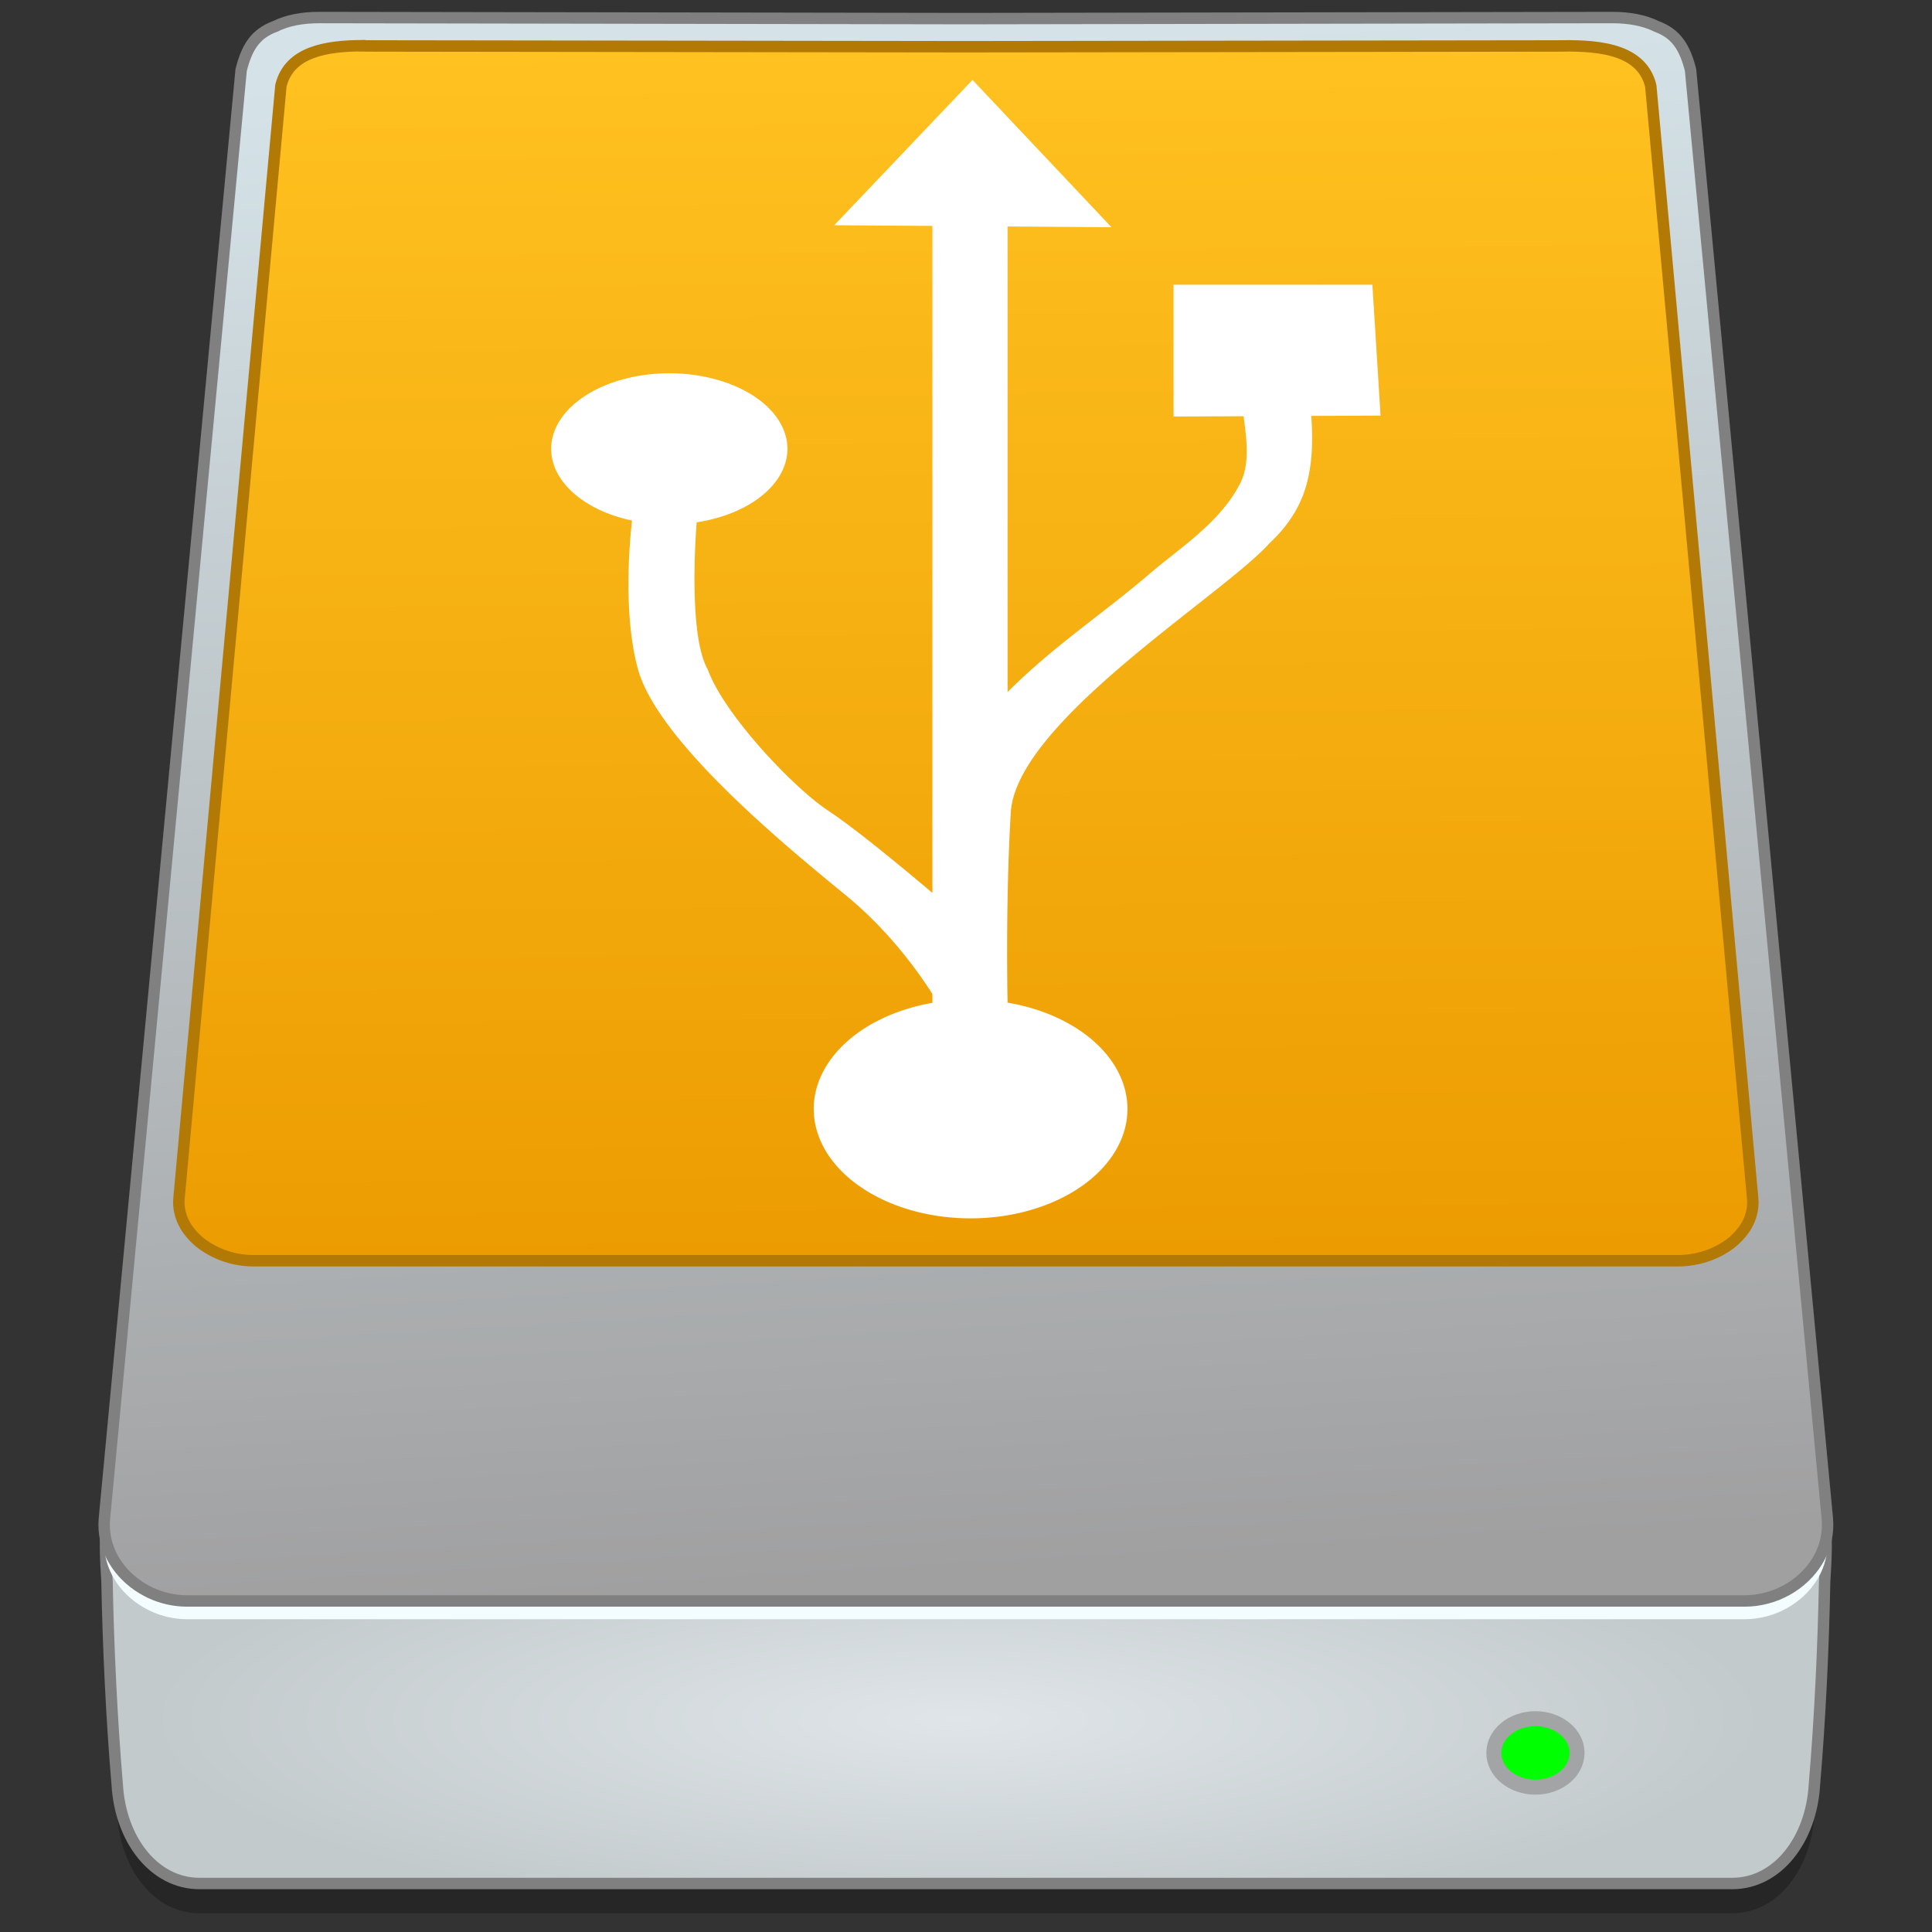 <?xml version="1.0" encoding="UTF-8" standalone="no"?>
<!-- Created with Inkscape (http://www.inkscape.org/) -->

<svg
   xmlns:osb="http://www.openswatchbook.org/uri/2009/osb"
   xmlns:dc="http://purl.org/dc/elements/1.1/"
   xmlns:cc="http://creativecommons.org/ns#"
   xmlns:rdf="http://www.w3.org/1999/02/22-rdf-syntax-ns#"
   xmlns:svg="http://www.w3.org/2000/svg"
   xmlns="http://www.w3.org/2000/svg"
   xmlns:xlink="http://www.w3.org/1999/xlink"
   xmlns:sodipodi="http://sodipodi.sourceforge.net/DTD/sodipodi-0.dtd"
   xmlns:inkscape="http://www.inkscape.org/namespaces/inkscape"
   width="128"
   height="128"
   viewBox="0 0 33.867 33.867"
   version="1.1"
   id="svg4942"
   inkscape:version="0.92.2 5c3e80d, 2017-08-06"
   sodipodi:docname="drive-harddisk-usb.svg">
  <rect x="0" y="0" width="33.867" height="33.867" fill="#333333" stroke="none"/>
  <defs
     id="defs4936">
    <linearGradient
       inkscape:collect="always"
       id="linearGradient5420">
      <stop
         style="stop-color:#d5e3e8;stop-opacity:1"
         offset="0"
         id="stop5416" />
      <stop
         style="stop-color:#a0a0a1;stop-opacity:1"
         offset="1"
         id="stop5418" />
    </linearGradient>
    <linearGradient
       inkscape:collect="always"
       id="linearGradient5408">
      <stop
         style="stop-color:#dfe5e8;stop-opacity:1"
         offset="0"
         id="stop5404" />
      <stop
         style="stop-color:#c3cacc;stop-opacity:1"
         offset="1"
         id="stop5406" />
    </linearGradient>
    <linearGradient
       inkscape:collect="always"
       id="linearGradient5400">
      <stop
         style="stop-color:#ffc220;stop-opacity:1"
         offset="0"
         id="stop5396" />
      <stop
         style="stop-color:#ec9c01;stop-opacity:1"
         offset="1"
         id="stop5398" />
    </linearGradient>
    <linearGradient
       id="linearGradient6987"
       osb:paint="solid">
      <stop
         style="stop-color:#77d2fb;stop-opacity:1;"
         offset="0"
         id="stop6985" />
    </linearGradient>
    <radialGradient
       inkscape:collect="always"
       xlink:href="#linearGradient5408"
       id="radialGradient5414"
       cx="502.621"
       cy="372.055"
       fx="502.621"
       fy="372.055"
       r="74.884"
       gradientTransform="matrix(0.192,0,0,0.048,-79.717,275.862)"
       gradientUnits="userSpaceOnUse" />
    <linearGradient
       inkscape:collect="always"
       xlink:href="#linearGradient5420"
       id="linearGradient5422"
       x1="496.552"
       y1="216.144"
       x2="504.38"
       y2="349.103"
       gradientUnits="userSpaceOnUse"
       gradientTransform="matrix(0.204,0,0,0.204,-85.618,219.893)" />
    <linearGradient
       inkscape:collect="always"
       xlink:href="#linearGradient5400"
       id="linearGradient5448"
       gradientUnits="userSpaceOnUse"
       gradientTransform="matrix(0.2,0,0,0.2,-84.054,220.672)"
       x1="501.827"
       y1="216.43"
       x2="502.798"
       y2="324.152" />
  </defs>
  <sodipodi:namedview
     id="base"
     pagecolor="#ffffff"
     bordercolor="#666666"
     borderopacity="1.0"
     inkscape:pageopacity="0.0"
     inkscape:pageshadow="2"
     inkscape:zoom="1.7431641"
     inkscape:cx="69.928412"
     inkscape:cy="85.267303"
     inkscape:document-units="mm"
     inkscape:current-layer="layer1"
     showgrid="false"
     units="px"
     width="128px"
     inkscape:window-width="1600"
     inkscape:window-height="814"
     inkscape:window-x="0"
     inkscape:window-y="0"
     inkscape:window-maximized="1" />
  <g
     inkscape:label="Layer 1"
     inkscape:groupmode="layer"
     id="layer1"
     transform="translate(0,-263.133)">
    <g
       id="g848"
       transform="matrix(0.987,0,0,0.987,0.217,3.369)"
       style="stroke-width:1.013">
      <path
         style="opacity:0.25;fill:#000000;fill-opacity:1;stroke:none;stroke-width:0.203;stroke-miterlimit:4;stroke-dasharray:none;stroke-opacity:1"
         d="m 2.145,289.987 c -0.534,0.092 -0.522,0.959 -0.464,1.825 0.021,1.123 0.081,2.427 0.181,3.596 0.055,0.972 0.651,1.758 1.46,1.758 h 0.087 2.056 22.85 0.087 2.056 0.087 c 0.809,0 1.406,-0.786 1.46,-1.758 0.1,-1.169 0.16,-2.473 0.181,-3.596 0.058,-0.866 0.07,-1.732 -0.464,-1.825 H 29.579 18.004 15.862 4.287 Z"
         id="path839"
         inkscape:connector-curvature="0" />
      <path
         inkscape:connector-curvature="0"
         id="rect5373"
         d="m 2.145,289.458 c -0.534,0.092 -0.522,0.959 -0.464,1.825 0.021,1.123 0.081,2.427 0.181,3.596 0.055,0.972 0.651,1.758 1.46,1.758 h 0.087 2.056 22.85 0.087 2.056 0.087 c 0.809,0 1.406,-0.786 1.46,-1.758 0.1,-1.169 0.16,-2.473 0.181,-3.596 0.058,-0.866 0.07,-1.732 -0.464,-1.825 H 29.579 18.004 15.862 4.287 Z"
         style="opacity:1;fill:url(#radialGradient5414);fill-opacity:1;stroke:#808080;stroke-width:0.203;stroke-miterlimit:4;stroke-dasharray:none;stroke-opacity:1" />
      <path
         style="opacity:1;fill:#f3fdff;fill-opacity:1;stroke:none;stroke-width:0.972;stroke-miterlimit:4;stroke-dasharray:none;stroke-opacity:1"
         d="m 5.455,263.821 c -0.308,-5.4e-4 -0.574,0.05 -0.79,0.158 -0.352,0.13 -0.501,0.375 -0.602,0.773 l -2.428,25.724 c -0.012,0.126 -0.004,0.249 0.021,0.366 0.01,0.047 0.022,0.093 0.038,0.138 0.008,0.022 0.016,0.045 0.025,0.067 0.026,0.066 0.058,0.129 0.095,0.189 0.061,0.101 0.136,0.194 0.222,0.276 0.017,0.017 0.035,0.033 0.053,0.049 0.09,0.079 0.19,0.148 0.298,0.204 0.022,0.011 0.043,0.022 0.065,0.033 0.199,0.093 0.421,0.145 0.65,0.145 H 30.767 c 0.533,0 1.03,-0.283 1.288,-0.706 0.037,-0.06 0.069,-0.124 0.095,-0.189 0.009,-0.022 0.017,-0.044 0.025,-0.067 0.015,-0.045 0.028,-0.091 0.038,-0.138 0.025,-0.117 0.032,-0.24 0.021,-0.366 l -2.428,-25.724 c -0.101,-0.398 -0.251,-0.643 -0.602,-0.773 -0.216,-0.107 -0.483,-0.158 -0.79,-0.158 l -11.479,0.019 z"
         id="path5490"
         inkscape:connector-curvature="0" />
      <path
         inkscape:connector-curvature="0"
         id="rect5346"
         d="m 5.455,263.497 c -0.308,-5.4e-4 -0.574,0.05 -0.79,0.158 -0.352,0.13 -0.501,0.375 -0.602,0.773 l -2.428,25.724 c -0.012,0.126 -0.004,0.249 0.021,0.366 0.01,0.047 0.022,0.093 0.038,0.138 0.008,0.022 0.016,0.045 0.025,0.067 0.026,0.066 0.058,0.129 0.095,0.189 0.061,0.101 0.136,0.194 0.222,0.276 0.017,0.017 0.035,0.033 0.053,0.049 0.09,0.079 0.19,0.148 0.298,0.204 0.022,0.011 0.043,0.022 0.065,0.033 0.199,0.093 0.421,0.145 0.65,0.145 H 30.767 c 0.533,0 1.03,-0.283 1.288,-0.706 0.037,-0.06 0.069,-0.124 0.095,-0.189 0.009,-0.022 0.017,-0.044 0.025,-0.067 0.015,-0.045 0.028,-0.091 0.038,-0.138 0.025,-0.117 0.032,-0.24 0.021,-0.366 L 29.805,264.428 c -0.101,-0.398 -0.251,-0.643 -0.602,-0.773 -0.216,-0.107 -0.483,-0.158 -0.79,-0.158 l -11.479,0.019 z"
         style="opacity:1;fill:url(#linearGradient5422);fill-opacity:1;stroke:#808080;stroke-width:0.203;stroke-miterlimit:4;stroke-dasharray:none;stroke-opacity:1" />
      <path
         inkscape:connector-curvature="0"
         id="path5365"
         d="m 6.205,263.997 c -0.592,0.005 -1.286,0.09 -1.436,0.711 l -1.808,19.741 c -0.011,0.097 -0.004,0.191 0.019,0.281 0.009,0.036 0.02,0.071 0.034,0.106 0.007,0.017 0.014,0.034 0.022,0.051 0.024,0.05 0.053,0.099 0.087,0.145 0.014,0.02 0.03,0.039 0.046,0.059 0.005,0.006 0.01,0.011 0.015,0.017 0.011,0.013 0.023,0.026 0.035,0.039 0.006,0.007 0.013,0.013 0.02,0.02 0.012,0.011 0.023,0.023 0.035,0.034 0.006,0.006 0.013,0.011 0.019,0.017 0.011,0.009 0.021,0.019 0.032,0.028 0.003,0.002 0.006,0.004 0.009,0.007 0.004,0.003 0.008,0.006 0.012,0.009 0.009,0.007 0.018,0.015 0.028,0.022 0.005,0.004 0.01,0.007 0.015,0.01 0.01,0.007 0.02,0.014 0.03,0.021 0.011,0.008 0.023,0.015 0.035,0.023 0.011,0.007 0.022,0.014 0.033,0.02 0.012,0.007 0.024,0.014 0.036,0.021 0.012,0.006 0.023,0.013 0.035,0.019 0.012,0.006 0.025,0.013 0.037,0.019 0.012,0.006 0.024,0.012 0.036,0.017 0.005,0.002 0.01,0.005 0.015,0.007 0.014,0.006 0.028,0.012 0.042,0.018 0.003,9.9e-4 0.006,0.002 0.009,0.004 0.003,0.001 0.006,0.003 0.009,0.004 0.023,0.009 0.046,0.017 0.069,0.025 0,0 9.99e-5,0 9.99e-5,0 0.025,0.009 0.051,0.016 0.077,0.024 0.008,0.002 0.017,0.005 0.025,0.007 0.018,0.005 0.037,0.01 0.055,0.014 0.009,0.002 0.019,0.004 0.028,0.006 0.018,0.004 0.036,0.007 0.054,0.01 0.009,0.002 0.018,0.003 0.028,0.005 0.02,0.003 0.039,0.006 0.059,0.008 0.009,10e-4 0.017,0.002 0.026,0.003 0.021,0.002 0.043,0.004 0.064,0.005 0.007,5.3e-4 0.014,9.9e-4 0.021,9.9e-4 0.029,0.002 0.057,0.002 0.086,0.002 H 29.567 c 0.029,0 0.058,-0.001 0.086,-0.002 0.007,-5.3e-4 0.014,-9.9e-4 0.021,-9.9e-4 0.021,-10e-4 0.043,-0.003 0.064,-0.005 0.009,-8.1e-4 0.017,-0.002 0.026,-0.003 0.02,-0.002 0.039,-0.005 0.059,-0.008 0.009,-9.9e-4 0.019,-0.003 0.028,-0.005 0.018,-0.003 0.036,-0.007 0.054,-0.01 0.009,-0.002 0.019,-0.004 0.028,-0.006 0.019,-0.004 0.038,-0.009 0.057,-0.014 0.008,-0.002 0.016,-0.004 0.024,-0.006 0.026,-0.007 0.052,-0.015 0.078,-0.024 0,0 1.02e-4,0 1.02e-4,0 0.023,-0.008 0.046,-0.016 0.069,-0.025 0.003,-10e-4 0.006,-0.002 0.008,-0.004 0.004,-0.002 0.008,-0.003 0.012,-0.005 0.013,-0.005 0.027,-0.011 0.04,-0.017 0.005,-0.002 0.01,-0.005 0.015,-0.007 0.012,-0.006 0.025,-0.011 0.037,-0.017 0.012,-0.006 0.024,-0.012 0.036,-0.018 0.012,-0.006 0.024,-0.013 0.036,-0.019 0.012,-0.007 0.025,-0.014 0.037,-0.021 0.011,-0.006 0.021,-0.013 0.032,-0.02 0.012,-0.008 0.024,-0.015 0.035,-0.023 0.01,-0.007 0.02,-0.014 0.03,-0.021 0.005,-0.004 0.01,-0.007 0.015,-0.01 0.009,-0.007 0.019,-0.014 0.028,-0.022 0.004,-0.003 0.008,-0.006 0.012,-0.009 0.003,-0.002 0.006,-0.004 0.009,-0.007 0.011,-0.009 0.022,-0.018 0.032,-0.028 0.006,-0.006 0.013,-0.011 0.019,-0.017 0.012,-0.011 0.024,-0.022 0.035,-0.034 0.007,-0.007 0.014,-0.013 0.02,-0.02 0.015,-0.016 0.03,-0.032 0.044,-0.049 0.001,-0.002 0.003,-0.003 0.005,-0.005 8e-5,-10e-5 1.25e-4,-2e-4 2.01e-4,-5.4e-4 0.016,-0.019 0.032,-0.039 0.046,-0.059 0.034,-0.046 0.063,-0.095 0.087,-0.145 0.008,-0.017 0.015,-0.034 0.022,-0.051 0.014,-0.034 0.025,-0.07 0.034,-0.106 0.017,-0.067 0.025,-0.137 0.024,-0.209 -5.35e-4,-0.024 -0.002,-0.048 -0.005,-0.072 l -1.808,-19.741 c -0.171,-0.71 -1.054,-0.72 -1.681,-0.71 l -10.483,0.014 -10.483,-0.014 c -0.078,-9.9e-4 -0.161,-0.002 -0.245,-0.002 z"
         style="opacity:1;fill:url(#linearGradient5448);fill-opacity:1;stroke:#b27904;stroke-width:0.203;stroke-miterlimit:4;stroke-dasharray:none;stroke-opacity:1" />
      <ellipse
         ry="0.608"
         rx="0.739"
         cy="294.318"
         cx="27.05"
         id="path5424"
         style="opacity:1;fill:#00ff00;fill-opacity:1;stroke:#a3a4a5;stroke-width:0.266;stroke-linecap:round;stroke-miterlimit:4;stroke-dasharray:none;stroke-opacity:1" />
      <path
         inkscape:connector-curvature="0"
         id="rect975"
         d="m 17.052,264.605 -2.456,2.581 1.744,0.012 1.09e-4,11.846 c -0.203,-0.172 -1.296,-1.096 -1.851,-1.461 -0.611,-0.402 -1.849,-1.704 -2.139,-2.508 -0.34,-0.592 -0.219,-2.335 -0.197,-2.613 a 2.098,1.343 0 0 0 1.612,-1.304 2.098,1.343 0 0 0 -2.098,-1.343 2.098,1.343 0 0 0 -2.098,1.343 2.098,1.343 0 0 0 1.436,1.273 c -0.04,0.344 -0.165,1.666 0.107,2.644 0.354,1.27 2.591,3.112 3.682,4.004 0.8,0.653 1.329,1.418 1.546,1.761 v 0.156 a 2.786,1.944 0 0 0 -2.108,1.884 2.786,1.944 0 0 0 2.786,1.944 2.786,1.944 0 0 0 2.786,-1.944 2.786,1.944 0 0 0 -2.134,-1.888 l 0.005,-1.1e-4 c 0,0 -0.04,-1.769 0.057,-3.377 0.096,-1.608 3.751,-3.846 4.59,-4.776 0.587,-0.555 0.827,-1.154 0.746,-2.267 l 1.231,-0.005 -0.145,-2.325 H 20.623 v 2.341 l 1.244,-0.005 c 0.042,0.336 0.123,0.827 -0.056,1.182 -0.355,0.706 -1.08,1.158 -1.604,1.608 -0.823,0.708 -1.729,1.301 -2.532,2.109 v -8.269 l 1.845,0.013 z"
         style="opacity:1;fill:#ffffff;fill-opacity:1;stroke:none;stroke-width:0.394;stroke-linecap:round;stroke-linejoin:round;stroke-miterlimit:4;stroke-dasharray:none;stroke-opacity:1" />
    </g>
  </g>
</svg>
